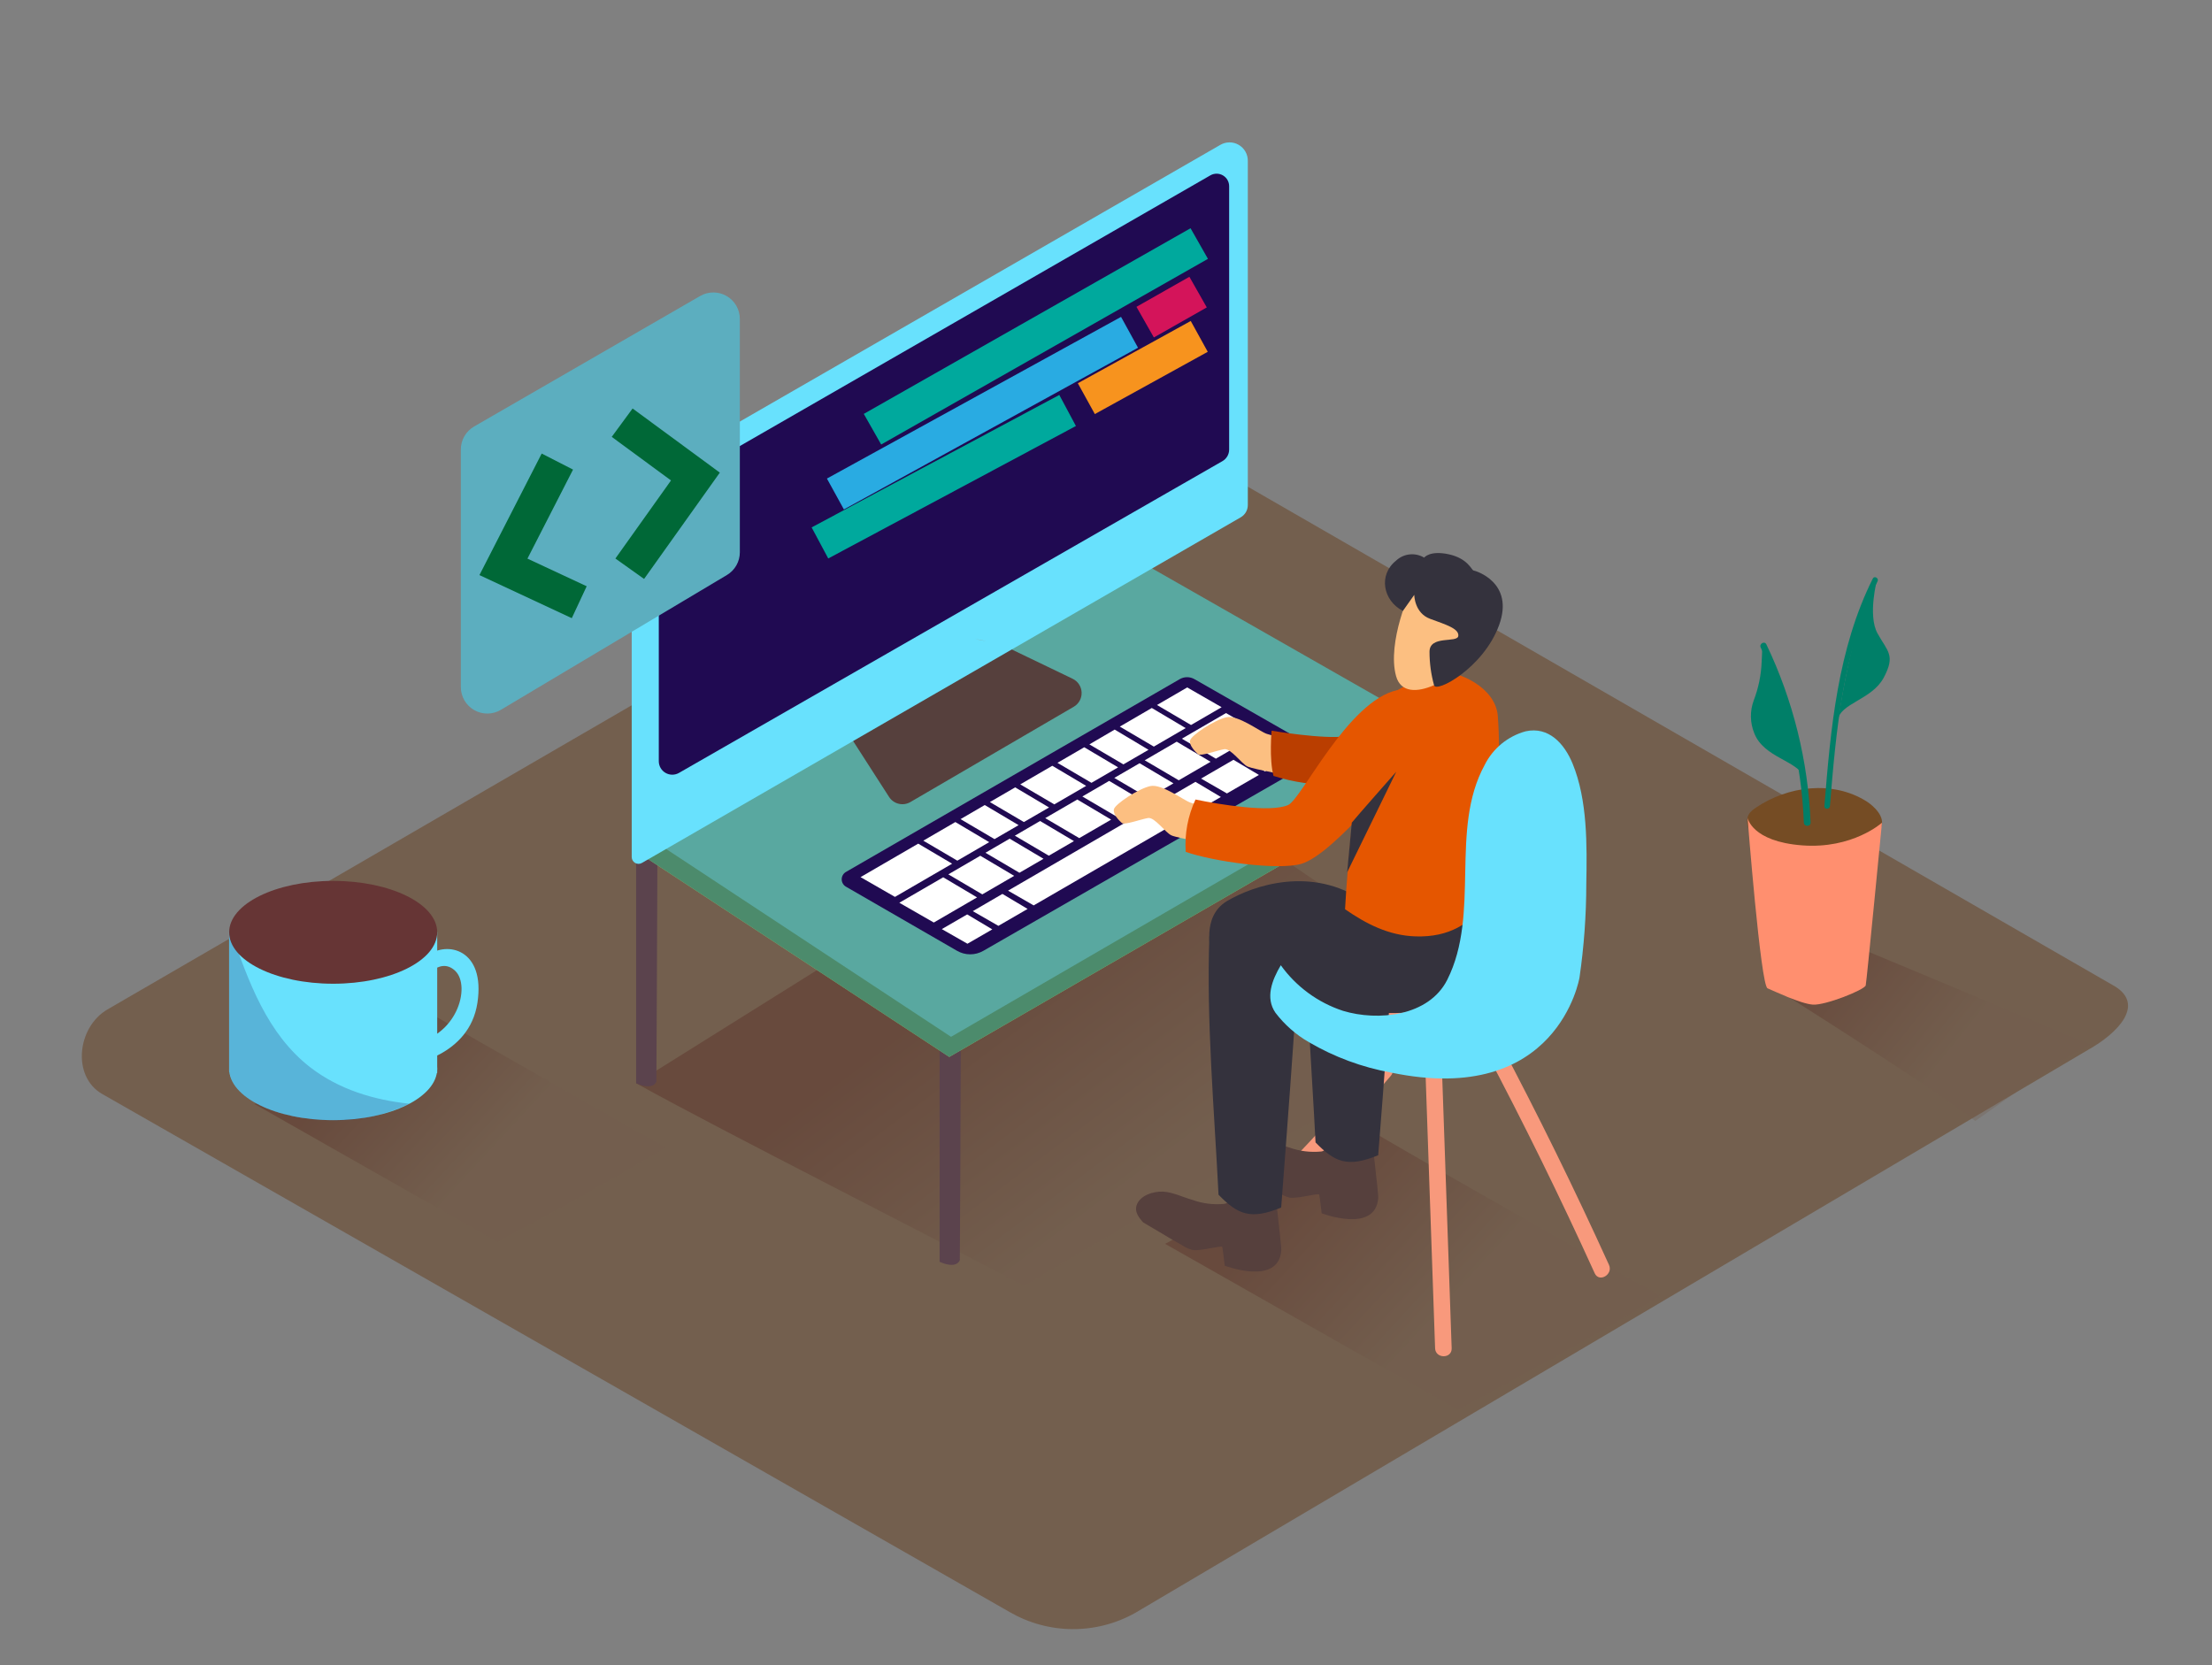 <svg width="255" height="192" viewBox="0 0 255 192" fill="none" xmlns="http://www.w3.org/2000/svg">
<rect x="0" y="0" width="255" height="192" fill="#808080" stroke="none"/>
<path d="M130.869 185.957L240.734 121.029C244.23 119.067 247.23 115.838 243.823 113.73L133.556 50.184C131.901 49.159 129.391 48.49 127.71 49.465L12.393 116.38C8.897 118.411 8.266 124.086 11.757 126.117L116.387 185.855C118.584 187.129 121.075 187.809 123.614 187.827C126.154 187.845 128.654 187.2 130.869 185.957Z" fill="#735F4E"/>
<path opacity="0.32" d="M49.491 116.762C57.872 121.646 63.858 124.933 76.748 132.288C66.992 138.218 58.464 142.567 57.368 143.217L29.347 127.295C31.62 126.13 39.059 121.92 49.491 116.762Z" fill="url(#paint0_linear_37_1808)"/>
<path opacity="0.32" d="M158.579 130.69C168.679 136.581 175.895 140.536 191.428 149.401C179.672 156.547 169.393 161.794 168.068 162.571L134.314 143.408C137.021 141.982 145.982 136.906 158.579 130.69Z" fill="url(#paint1_linear_37_1808)"/>
<path opacity="0.32" d="M220.183 123.99C214.941 120.5 209.611 117.137 204.312 113.743L211.84 108.247L240.995 120.411C237.474 122.258 232.716 125.716 227.71 129.238C225.22 127.461 222.73 125.684 220.183 123.99Z" fill="url(#paint2_linear_37_1808)"/>
<path d="M201.452 94.255C201.496 94.075 201.576 93.906 201.688 93.758C201.894 93.508 202.139 93.293 202.414 93.121C206.114 90.618 211.241 89.937 215.151 92.376C216.043 92.937 217.374 94.204 216.845 95.401C216.54 96.096 215.61 96.503 214.935 96.783C212.788 97.641 210.545 98.234 208.254 98.547C207.426 98.688 206.586 98.828 205.751 98.904C205.174 98.96 204.592 98.869 204.059 98.641C203.526 98.413 203.059 98.054 202.701 97.599C202.121 96.841 201.191 95.363 201.452 94.255Z" fill="#754C24"/>
<path d="M216.954 94.854C216.954 94.854 213.578 97.911 207.745 97.465C201.911 97.019 201.459 94.281 201.459 94.281C201.459 94.281 202.968 113.616 203.764 113.947C204.56 114.278 207.541 115.717 208.98 115.826C210.419 115.934 214.967 114.112 215.081 113.609C215.196 113.106 216.954 94.854 216.954 94.854Z" fill="#FF8F6F"/>
<path d="M215.897 66.704C216.075 66.341 216.629 66.66 216.444 67.023C212.451 75.073 211.674 84.135 210.954 92.937C210.923 93.338 210.286 93.344 210.318 92.937C211.037 83.989 211.84 74.831 215.897 66.704Z" fill="#007F68"/>
<path d="M216.4 66.755C216.4 66.755 215.285 70.933 216.438 73.022C217.591 75.111 218.54 75.525 217.164 78.117C215.788 80.709 212.107 81.059 211.865 83.046C211.623 85.033 213.623 70.303 216.4 66.755Z" fill="#007F68"/>
<path d="M203.63 74.296C206.706 80.727 208.439 87.718 208.725 94.841C208.725 95.338 207.967 95.331 207.948 94.841C207.678 87.853 205.991 80.993 202.987 74.678C202.745 74.238 203.414 73.844 203.63 74.296Z" fill="#007F68"/>
<path d="M203.083 76.327C203.083 75.907 203.178 75.054 203.134 74.347L203.58 74.627C205.095 78.314 207.363 86.976 208.038 89.625C207.114 87.638 203.338 87.364 202.229 84.53C201.74 83.327 201.718 81.985 202.166 80.766C202.712 79.347 203.022 77.847 203.083 76.327Z" fill="#007F68"/>
<path opacity="0.32" d="M118.081 148.299C107.815 142.771 83.518 130.55 73.329 124.894L131.971 88.205L174.284 116.934C163.546 122.551 132.939 139.109 118.081 148.299Z" fill="url(#paint3_linear_37_1808)"/>
<path d="M167.571 86.447C167.527 100.031 167.45 112.259 167.45 112.259C167.45 112.259 167.164 113.367 165.119 112.463V85.632C165.935 85.906 166.75 86.167 167.571 86.447Z" fill="#5B434D"/>
<path d="M110.77 119.462C110.725 133.046 110.649 145.274 110.649 145.274C110.649 145.274 110.362 146.382 108.318 145.478V118.672C109.133 118.927 109.948 119.207 110.77 119.462Z" fill="#5B434D"/>
<path d="M75.787 98.879C75.742 112.463 75.666 124.691 75.666 124.691C75.666 124.691 75.379 125.799 73.335 124.894V98.089C74.144 98.356 74.959 98.624 75.787 98.879Z" fill="#5B434D"/>
<path d="M168.049 85.632V87.944L109.432 121.857L73.386 98.184L73.329 95.599" fill="#A5DD73"/>
<path opacity="0.76" d="M168.049 85.632V87.944L109.432 121.857L73.386 98.184L73.329 95.599" fill="#31716A"/>
<path d="M168.049 85.632L130.334 64.119L73.329 95.599L109.636 119.538L168.049 85.632Z" fill="#59A8A0"/>
<path d="M115.712 74.436L123.653 78.257C123.953 78.401 124.208 78.623 124.39 78.901C124.573 79.179 124.676 79.501 124.689 79.833C124.703 80.165 124.625 80.495 124.465 80.786C124.305 81.077 124.068 81.319 123.781 81.486L104.949 92.472C104.542 92.709 104.059 92.78 103.601 92.669C103.143 92.559 102.745 92.276 102.49 91.879L97.918 84.766" fill="#56403D"/>
<path d="M75.787 54.075L140.664 16.711C140.985 16.52 141.351 16.418 141.725 16.415C142.098 16.412 142.466 16.509 142.79 16.695C143.113 16.881 143.382 17.149 143.568 17.473C143.754 17.797 143.851 18.165 143.848 18.538V58.234C143.847 58.52 143.772 58.8 143.629 59.047C143.485 59.294 143.28 59.499 143.033 59.642L74.003 99.49C73.884 99.56 73.748 99.597 73.61 99.597C73.472 99.597 73.336 99.561 73.216 99.492C73.097 99.422 72.997 99.323 72.929 99.203C72.86 99.083 72.824 98.947 72.825 98.809V59.272C72.821 58.223 73.092 57.19 73.612 56.278C74.132 55.366 74.882 54.607 75.787 54.075Z" fill="#68E1FD"/>
<path d="M139.537 20.213L78.105 55.559C77.449 55.937 76.904 56.48 76.525 57.136C76.146 57.791 75.946 58.534 75.946 59.291V87.759C75.945 88.032 76.016 88.301 76.153 88.537C76.289 88.774 76.485 88.971 76.721 89.108C76.957 89.245 77.226 89.317 77.499 89.317C77.772 89.317 78.04 89.246 78.277 89.109L140.925 53.165C141.159 53.03 141.354 52.836 141.489 52.603C141.624 52.369 141.696 52.104 141.696 51.834V21.487C141.699 21.233 141.634 20.982 141.51 20.761C141.385 20.539 141.204 20.355 140.985 20.226C140.766 20.096 140.517 20.027 140.262 20.025C140.008 20.023 139.758 20.088 139.537 20.213Z" fill="#200A52"/>
<path d="M113.034 73.796C112.671 73.726 112.378 73.667 112.379 73.663C112.379 73.66 112.674 73.714 113.036 73.784C113.399 73.853 113.693 73.913 113.692 73.916C113.691 73.92 113.397 73.866 113.034 73.796Z" fill="#AB643C"/>
<path d="M80.608 57.17C80.238 57.17 79.939 56.845 79.939 56.444C79.939 56.044 80.238 55.718 80.608 55.718C80.977 55.718 81.276 56.044 81.276 56.444C81.276 56.845 80.977 57.17 80.608 57.17Z" fill="#659FE4"/>
<path d="M82.741 56.107C82.372 56.107 82.073 55.782 82.073 55.381C82.073 54.98 82.372 54.655 82.741 54.655C83.111 54.655 83.41 54.98 83.41 55.381C83.41 55.782 83.111 56.107 82.741 56.107Z" fill="#C5E9FF"/>
<path d="M138.25 28.079L100.58 49.484" stroke="#00A99D" stroke-width="4.06" stroke-miterlimit="10"/>
<path d="M138.116 33.677L132.015 37.141" stroke="#D4145A" stroke-width="4.06" stroke-miterlimit="10"/>
<path d="M130.213 38.313L96.306 56.954" stroke="#29ABE2" stroke-width="4.06" stroke-miterlimit="10"/>
<path d="M138.25 38.784L125.233 45.962" stroke="#F7931E" stroke-width="4.06" stroke-miterlimit="10"/>
<path d="M123.074 47.325L94.523 62.597" stroke="#00A99D" stroke-width="4.06" stroke-miterlimit="10"/>
<path d="M53.127 51.827V79.212C53.126 79.752 53.268 80.283 53.539 80.75C53.81 81.217 54.201 81.604 54.67 81.871C55.14 82.138 55.672 82.275 56.212 82.269C56.752 82.263 57.281 82.114 57.744 81.836L83.798 66.297C84.253 66.026 84.629 65.642 84.891 65.182C85.152 64.722 85.289 64.202 85.289 63.673V36.772C85.289 36.236 85.148 35.709 84.88 35.245C84.613 34.78 84.227 34.395 83.763 34.127C83.299 33.859 82.772 33.718 82.236 33.718C81.7 33.719 81.173 33.86 80.71 34.129L54.656 49.172C54.189 49.44 53.802 49.827 53.534 50.294C53.265 50.76 53.125 51.289 53.127 51.827Z" fill="#5CAEBF"/>
<path d="M71.723 48.732L80.168 54.941L72.596 65.571" stroke="#006837" stroke-width="4.06" stroke-miterlimit="10"/>
<path d="M64.253 53.216L58.037 65.354L66.775 69.43" stroke="#006837" stroke-width="4.06" stroke-miterlimit="10"/>
<path d="M137.709 78.308L151.395 86.129C151.538 86.212 151.656 86.33 151.739 86.474C151.821 86.617 151.865 86.779 151.865 86.944C151.865 87.109 151.821 87.271 151.739 87.414C151.656 87.557 151.538 87.676 151.395 87.759L113.362 109.622C112.901 109.888 112.378 110.028 111.846 110.028C111.314 110.028 110.791 109.888 110.33 109.622L97.523 102.229C97.373 102.143 97.249 102.019 97.163 101.869C97.076 101.72 97.031 101.551 97.031 101.378C97.031 101.206 97.076 101.036 97.163 100.887C97.249 100.738 97.373 100.614 97.523 100.528L135.989 78.308C136.25 78.155 136.547 78.075 136.849 78.075C137.151 78.075 137.448 78.155 137.709 78.308Z" fill="#200A52"/>
<path d="M117.03 90.778L120.934 93.096L118.036 94.777L114.113 92.472L117.03 90.778Z" fill="white"/>
<path d="M121.31 88.288L125.214 90.606L121.539 92.739L117.616 90.434L121.31 88.288Z" fill="white"/>
<path d="M136.862 79.257L140.83 81.537L137.301 83.588L133.378 81.282L136.862 79.257Z" fill="white"/>
<path d="M128.5 84.116L132.404 86.447L129.506 88.128L125.583 85.823L128.5 84.116Z" fill="white"/>
<path d="M132.78 81.626L136.684 83.944L133.015 86.078C132.582 85.829 130.124 84.377 129.092 83.772L132.78 81.626Z" fill="white"/>
<path d="M113.521 92.816L117.425 95.134L114.648 96.745L110.731 94.44L113.521 92.816Z" fill="white"/>
<path d="M124.991 86.154L128.895 88.472L125.825 90.255L121.902 87.95L124.991 86.154Z" fill="white"/>
<path d="M110.133 94.777L114.037 97.095L110.362 99.229L106.439 96.923L110.133 94.777Z" fill="white"/>
<path d="M105.853 97.267L109.763 99.579L103.172 103.407L99.204 101.127L105.853 97.267Z" fill="white"/>
<path d="M141.333 82.212L145.3 84.492L140.167 87.472L136.244 85.167L141.333 82.212Z" fill="white"/>
<path d="M131.372 87.995L135.276 90.313L132.378 91.994L128.455 89.689L131.372 87.995Z" fill="white"/>
<path d="M124.188 92.179L128.092 94.497L124.418 96.63L120.495 94.325L124.188 92.179Z" fill="white"/>
<path d="M127.863 90.033L131.767 92.351L128.697 94.134L124.774 91.829L127.863 90.033Z" fill="white"/>
<path d="M119.902 94.656L123.806 96.974L120.908 98.656L116.992 96.35L119.902 94.656Z" fill="white"/>
<path d="M116.393 96.694L120.297 99.012L117.52 100.624L113.604 98.318L116.393 96.694Z" fill="white"/>
<path d="M135.652 85.511L139.556 87.829L135.887 89.963L131.964 87.657L135.652 85.511Z" fill="white"/>
<path d="M113.011 98.662L116.915 100.98L113.241 103.114L109.324 100.808L113.011 98.662Z" fill="white"/>
<path d="M112.635 103.464L107.649 106.362L103.675 104.082L108.732 101.146L112.635 103.464Z" fill="white"/>
<path d="M115.559 103.063L118.463 104.795L115.094 106.744L112.145 105.05L115.559 103.063Z" fill="white"/>
<path d="M114.393 107.151L111.527 108.807L108.572 107.12L111.496 105.426L114.393 107.151Z" fill="white"/>
<path d="M146.23 85.25L149.274 86.944L145.822 88.937L142.835 87.224L146.23 85.25Z" fill="white"/>
<path d="M142.192 87.6L145.128 89.345L141.441 91.478L138.46 89.765L142.192 87.6Z" fill="white"/>
<path d="M137.811 90.141L140.74 91.886L119.163 104.387L116.208 102.687L137.811 90.141Z" fill="white"/>
<path d="M38.409 129.149C31.786 129.149 26.417 126.494 26.417 123.219C26.417 119.945 31.786 117.29 38.409 117.29C45.032 117.29 50.401 119.945 50.401 123.219C50.401 126.494 45.032 129.149 38.409 129.149Z" fill="#68E1FD"/>
<path d="M26.411 107.425V123.551C26.411 123.551 35.327 131.83 50.401 123.684V107.425" fill="#68E1FD"/>
<path opacity="0.21" d="M35.773 123.06C39.084 125.608 43.084 126.818 47.185 127.251C44.452 128.573 41.444 129.228 38.409 129.161C32.041 129.161 26.837 126.703 26.455 123.595L26.417 123.563V107.425H26.64C28.659 113.195 30.786 119.188 35.773 123.06Z" fill="#200A52"/>
<path d="M48.605 113.195C48.605 113.195 50.592 110.157 52.465 111.922C54.337 113.686 52.7 119.755 47.204 120.341V122.748C47.204 122.748 54.101 121.812 55.038 115.615C55.974 109.419 51.529 108.463 49.306 110.17" fill="#68E1FD"/>
<path d="M38.409 113.418C31.786 113.418 26.417 110.764 26.417 107.489C26.417 104.214 31.786 101.56 38.409 101.56C45.032 101.56 50.401 104.214 50.401 107.489C50.401 110.764 45.032 113.418 38.409 113.418Z" fill="#663535"/>
<path d="M151.274 107.464C154.229 105.4 157.706 104.279 161.464 105.094C165.463 105.973 168.928 108.489 173.004 109.107C173.641 109.202 176.22 109.037 176.615 109.412C187.957 120.15 156.235 118.997 156.235 118.997C153.159 116.45 150.261 113.998 147.204 111.45C148.134 109.412 149.663 108.597 151.274 107.464Z" fill="#F8997C"/>
<path d="M166.221 123.054L167.348 155.445C167.393 156.674 165.482 156.674 165.438 155.445L164.311 123.054C164.247 121.825 166.151 121.831 166.221 123.054Z" fill="#F8997C"/>
<path d="M142.422 140.383C148.196 134.732 153.715 128.835 158.98 122.691C159.782 121.755 161.126 123.111 160.33 124.041C155.074 130.18 149.554 136.078 143.772 141.733C142.893 142.593 141.536 141.217 142.422 140.383Z" fill="#F8997C"/>
<path d="M172.819 120.061C177.303 128.522 181.525 137.114 185.486 145.835C185.989 146.943 184.346 147.917 183.837 146.796C179.875 138.075 175.653 129.484 171.17 121.022C170.596 119.94 172.239 118.972 172.819 120.061Z" fill="#F8997C"/>
<path d="M150.484 85.81C150.096 85.715 146.829 84.874 146.026 84.606C145.224 84.339 142.74 82.409 141.39 82.696C140.04 82.983 137.32 84.772 137.193 85.371C137.066 85.969 137.83 86.695 138.117 86.957C138.403 87.218 140.371 86.498 141.135 86.377C141.899 86.256 143.116 88.065 143.836 88.383C144.555 88.701 149.204 89.536 149.204 89.536" fill="#FCBF81"/>
<path d="M141.702 93.746C141.313 93.65 138.046 92.809 137.244 92.542C136.441 92.274 133.958 90.345 132.608 90.631C131.257 90.918 128.538 92.707 128.411 93.306C128.283 93.905 129.047 94.631 129.334 94.892C129.621 95.153 131.589 94.433 132.353 94.312C133.117 94.191 134.333 96 135.053 96.318C135.773 96.637 140.422 97.471 140.422 97.471" fill="#FCBF81"/>
<path d="M142.969 134.906C142.377 134.269 141.988 133.632 142.192 132.964C142.555 131.773 144.173 131.289 145.281 131.352C146.389 131.416 147.536 131.989 148.656 132.308C149.828 132.728 151.079 132.883 152.318 132.76C152.518 132.73 152.699 132.628 152.828 132.473C153.171 132.397 153.489 132.232 153.749 131.995C154.01 131.759 154.204 131.458 154.312 131.123L157.98 129.811C157.98 129.811 158.916 137.562 158.884 138.09C158.611 142.274 152.363 139.886 152.363 139.886C152.363 139.886 152.14 137.976 152.083 137.74C152.025 137.504 149.631 138.23 148.644 138.078C148.19 137.951 147.759 137.751 147.37 137.485C146.631 137.078 145.905 136.645 145.186 136.212C144.466 135.778 143.714 135.352 142.969 134.906Z" fill="#56403D"/>
<path d="M156.668 106.298C158.044 106.432 159.42 106.61 160.789 106.808C160.22 115.609 159.583 124.404 158.878 133.193C155.312 134.651 153.866 133.976 151.656 131.715C151.236 123.328 150.503 114.52 150.523 106.062C152.561 106.152 154.611 106.241 156.668 106.298Z" fill="#34323D"/>
<path d="M171.488 103.884C171.488 103.884 172.08 113.52 167.24 115.666C162.4 117.813 152.471 116.743 147.587 113.877C145.061 112.339 142.411 111.016 139.664 109.922C139.664 109.922 138.39 105.706 141.454 103.884C144.517 102.063 151.229 99.808 157.203 103.884" fill="#34323D"/>
<path d="M146.81 89.459C146.294 87.492 146.593 84.243 146.593 84.243C146.593 84.243 152.637 85.275 155.184 84.88C157.732 84.486 161.897 79.149 161.897 79.149L161.33 89.721C156.503 90.733 151.503 90.95 146.81 89.459Z" fill="#BA3E00"/>
<path d="M131.793 140.943C131.2 140.307 130.812 139.67 131.016 139.001C131.379 137.81 132.996 137.326 134.104 137.39C135.212 137.453 136.359 138.027 137.48 138.345C138.652 138.766 139.903 138.92 141.142 138.797C141.341 138.768 141.523 138.666 141.651 138.511C141.995 138.434 142.312 138.27 142.573 138.033C142.833 137.796 143.027 137.495 143.135 137.16L146.803 135.849C146.803 135.849 147.74 143.599 147.708 144.128C147.434 148.312 141.186 145.924 141.186 145.924C141.186 145.924 140.963 144.013 140.906 143.777C140.849 143.542 138.454 144.268 137.467 144.115C137.013 143.988 136.583 143.788 136.193 143.523C135.454 143.115 134.728 142.682 134.009 142.249C133.289 141.816 132.531 141.389 131.793 140.943Z" fill="#56403D"/>
<path d="M145.905 104.12C147.179 103.521 148.491 103.585 150.007 103.591C149.796 106.693 149.911 107.807 149.72 110.903L149.669 111.724C149.083 120.895 148.395 130.059 147.695 139.224C144.128 140.682 142.683 140.007 140.473 137.746C139.982 127.983 139.059 117.679 139.416 107.96C141.473 105.922 143.294 105.343 145.905 104.12Z" fill="#34323D"/>
<path d="M171.571 101.891C171.571 102.127 171.526 102.923 171.488 103.884C169.482 106.527 167.03 108.075 163.209 107.96C160.095 107.871 157.477 106.508 155.057 104.827C155.363 99.191 156.273 89.542 157.694 82.836C157.815 82.269 159.286 81.887 159.719 81.651C160.731 81.097 160.139 80.142 161.133 79.55C162.574 78.711 164.074 77.978 165.623 77.359H165.661C168.138 77.321 172.411 79.231 172.666 82.549C173.055 87.644 172.494 90.733 172.099 95.822C171.953 97.872 171.743 99.898 171.571 101.891Z" fill="#E55600"/>
<path d="M162.941 67.698C162.616 67.781 159.865 74.111 160.942 77.958C162.018 81.804 168.552 77.849 170.195 74.92C171.838 71.99 169.119 66.067 162.941 67.698Z" fill="#FCBF81"/>
<path d="M163.037 68.583C163.037 68.583 163.037 70.672 164.865 71.347C166.692 72.022 168.215 72.474 168.113 73.321C168.011 74.168 164.807 73.2 164.795 75.136C164.794 76.441 164.969 77.739 165.317 78.996C165.521 79.945 171.004 77.034 172.813 72.079C174.621 67.125 170.093 65.806 169.87 65.775C169.648 65.743 169.234 64.392 167.024 63.908C164.814 63.425 164.177 64.291 164.177 64.291C163.673 63.987 163.082 63.856 162.497 63.92C161.912 63.983 161.363 64.236 160.935 64.641C158.891 66.265 159.407 69.233 161.725 70.436L163.037 68.583Z" fill="#34323D"/>
<path d="M137.817 92.179C140.664 92.771 146.447 93.714 148.491 92.816C150.077 92.121 155.369 80.773 161.12 79.556L161.897 88.218C161.897 88.218 153.764 98.535 150.007 99.598C147.275 100.369 139.919 99.337 136.69 98.216C136.55 96.141 136.938 94.064 137.817 92.179Z" fill="#E55600"/>
<path d="M155.834 94.847C156.248 94.312 160.961 88.975 160.961 88.975L155.299 100.573L155.834 94.847Z" fill="#34323D"/>
<path d="M147.65 111.285C149.419 113.75 151.926 115.59 154.809 116.539C158.846 117.768 164.718 117.176 166.839 112.966C170.698 105.285 167.075 95.669 171.151 88.198C171.621 87.254 172.286 86.42 173.101 85.75C173.917 85.081 174.865 84.591 175.882 84.314C178.525 83.734 180.34 85.721 181.296 88.058C183.015 92.249 182.952 97.465 182.869 101.929C182.865 105.535 182.603 109.136 182.085 112.705C182.085 112.705 179.614 127.678 160.356 123.659C157.02 123.054 153.817 121.869 150.892 120.156C149.393 119.292 148.081 118.138 147.033 116.762C145.842 115.029 146.638 112.998 147.65 111.285Z" fill="#68E1FD"/>
<defs>
<linearGradient id="paint0_linear_37_1808" x1="56.662" y1="133.129" x2="43.045" y2="120.557" gradientUnits="userSpaceOnUse">
<stop stop-color="#735F4E"/>
<stop offset="1" stop-color="#502019"/>
</linearGradient>
<linearGradient id="paint1_linear_37_1808" x1="167.196" y1="150.414" x2="150.79" y2="135.269" gradientUnits="userSpaceOnUse">
<stop stop-color="#735F4E"/>
<stop offset="1" stop-color="#502019"/>
</linearGradient>
<linearGradient id="paint2_linear_37_1808" x1="226.214" y1="119.946" x2="211.203" y2="107.846" gradientUnits="userSpaceOnUse">
<stop stop-color="#735F4E"/>
<stop offset="1" stop-color="#502019"/>
</linearGradient>
<linearGradient id="paint3_linear_37_1808" x1="133.786" y1="134.218" x2="115.737" y2="110.151" gradientUnits="userSpaceOnUse">
<stop stop-color="#735F4E"/>
<stop offset="1" stop-color="#502019"/>
</linearGradient>
</defs>
</svg>
